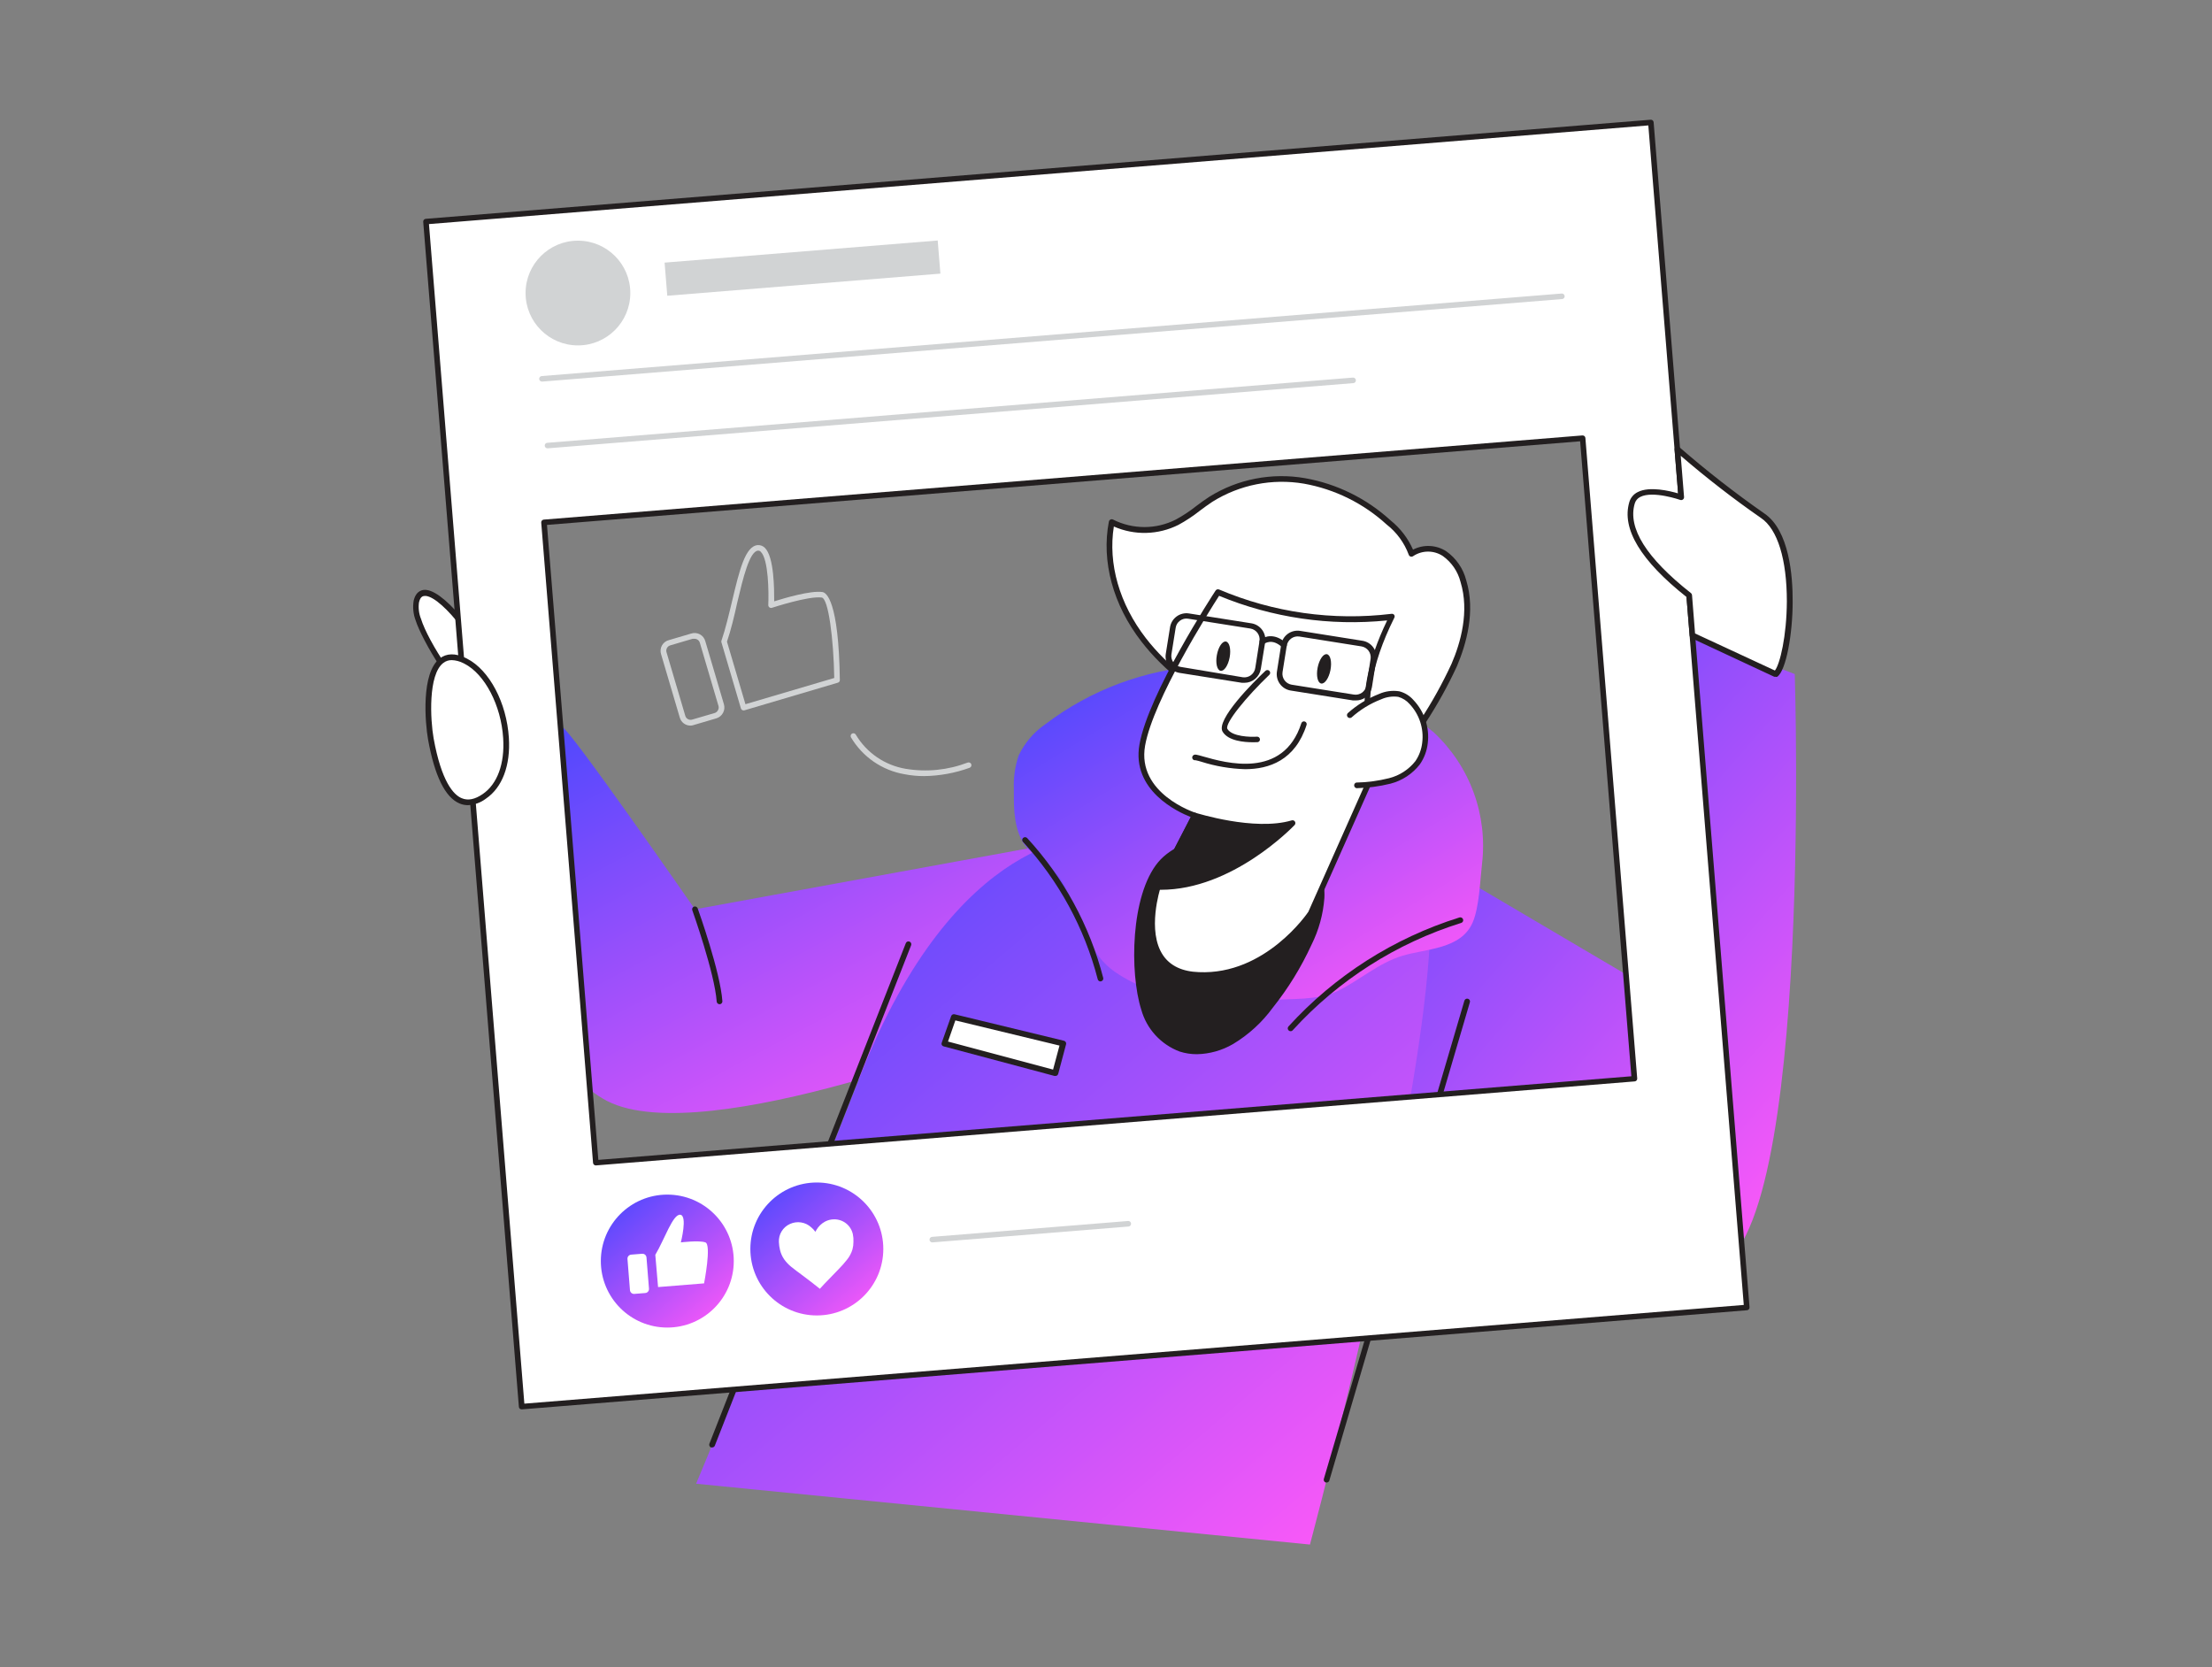 <svg width="406" height="306" viewBox="0 0 406 306" fill="none" xmlns="http://www.w3.org/2000/svg">
<rect x="0" y="0" width="406" height="306" fill="#808080" stroke="none"/>
<path d="M76.409 110.37C76.221 111.522 76.348 112.704 76.775 113.791C78.267 118.541 89.381 136.76 89.097 122.55C89.016 118.338 77.922 104.118 76.409 110.37Z" fill="white"/>
<path d="M87.29 128.386C83.555 128.386 77.292 117.079 76.308 113.923C75.851 112.744 75.721 111.464 75.932 110.218C76.389 108.36 77.587 108.188 78.277 108.279C82.093 108.695 89.574 118.754 89.655 122.55C89.736 126.346 89.046 128.122 87.564 128.366L87.29 128.386ZM76.917 110.461C76.749 111.524 76.876 112.612 77.282 113.608C78.531 117.668 84.905 127.716 87.371 127.331C87.757 127.27 88.66 126.671 88.579 122.57C88.508 119.373 81.342 109.67 78.135 109.375C77.708 109.375 77.191 109.375 76.917 110.512V110.461Z" fill="#231F20"/>
<path d="M200.432 153.568L127.555 166.895C127.555 166.895 103.936 132.862 103.195 133.502C95.958 139.592 86.63 147.154 86.63 147.154C86.63 147.154 93.522 192.95 111.477 202.096C129.433 211.241 185.451 188.748 185.451 188.748L200.432 153.568Z" fill="url(#paint0_linear)"/>
<path d="M260.094 156.238L298.41 178.822L310.59 116.612L329.418 123.717C329.418 123.717 333.042 235.682 312.468 232.992C291.894 230.302 242.585 200.888 242.585 200.888L260.094 156.238Z" fill="url(#paint1_linear)"/>
<path d="M200.432 153.569C200.432 153.569 175.565 152.259 157.802 197.66C140.04 243.061 127.768 272.324 127.768 272.324L240.433 283.489C240.433 283.489 254.024 232.739 259.901 195.072C262.875 175.99 263.88 160.268 260.124 156.197C248.929 144.119 200.432 153.569 200.432 153.569Z" fill="url(#paint2_linear)"/>
<path d="M243.488 272.1H243.336C243.203 272.06 243.092 271.97 243.025 271.848C242.959 271.727 242.943 271.584 242.981 271.451L268.782 183.663C268.822 183.531 268.913 183.419 269.034 183.353C269.156 183.286 269.299 183.27 269.432 183.308C269.498 183.327 269.56 183.358 269.614 183.401C269.668 183.444 269.713 183.497 269.746 183.558C269.779 183.618 269.8 183.685 269.807 183.754C269.814 183.822 269.807 183.892 269.787 183.958L243.986 271.755C243.95 271.857 243.882 271.946 243.793 272.008C243.703 272.07 243.597 272.102 243.488 272.1Z" fill="#231F20"/>
<path d="M130.691 265.665C130.631 265.679 130.569 265.679 130.509 265.665C130.378 265.615 130.273 265.515 130.216 265.388C130.159 265.261 130.155 265.116 130.204 264.985L166.257 173.117C166.28 173.052 166.317 172.992 166.365 172.941C166.412 172.891 166.469 172.85 166.533 172.823C166.597 172.795 166.666 172.781 166.735 172.781C166.805 172.781 166.873 172.795 166.937 172.823C167.065 172.873 167.168 172.971 167.223 173.097C167.278 173.223 167.281 173.365 167.231 173.493L131.189 265.371C131.142 265.462 131.071 265.538 130.983 265.59C130.895 265.643 130.794 265.668 130.691 265.665Z" fill="#231F20"/>
<path d="M186.09 146.707C186.09 146.088 186.09 145.489 186.09 144.91C185.993 142.786 186.293 140.663 186.973 138.648C188.075 136.345 189.762 134.371 191.865 132.923C200.17 126.612 210.15 122.888 220.559 122.215C230.943 121.574 241.336 123.31 250.949 127.29C255.388 128.939 259.508 131.343 263.129 134.395C266.403 137.435 268.914 141.203 270.459 145.395C272.004 149.587 272.539 154.084 272.02 158.522C271.665 161.567 271.523 166.51 270.284 169.342C268.112 174.274 261.697 174.102 257.363 175.432C253.029 176.761 249.629 179.857 245.61 181.846C241.986 183.653 237.074 183.247 233.085 183.552C223.341 184.303 212.703 183.947 204.665 178.395C199.173 174.609 198.219 167.555 195.144 162.105C193.398 159.06 191.084 158.156 188.82 155.944C186.557 153.731 186.1 149.955 186.09 146.707Z" fill="url(#paint3_linear)"/>
<path d="M209.963 185.125C210.424 186.796 211.273 188.336 212.441 189.618C213.608 190.9 215.061 191.889 216.682 192.504C218.258 192.933 219.905 193.037 221.522 192.81C223.14 192.583 224.694 192.03 226.091 191.185C228.859 189.484 231.271 187.264 233.196 184.648C235.997 181.133 238.355 177.288 240.22 173.199C241.539 170.592 242.326 167.749 242.534 164.835C242.63 163.398 242.407 161.957 241.88 160.617C241.354 159.276 240.537 158.068 239.489 157.081C233.744 152.127 218.276 152.229 212.967 158.583C207.994 164.551 207.872 178.507 209.963 185.125Z" fill="#231F20"/>
<path d="M219.687 193.488C218.612 193.493 217.543 193.329 216.52 193.001C214.819 192.363 213.293 191.332 212.066 189.991C210.84 188.65 209.949 187.039 209.466 185.287C207.334 178.558 207.496 164.338 212.582 158.237C214.926 155.446 219.362 153.589 224.762 153.162C230.852 152.665 236.769 154.056 239.844 156.705C240.949 157.736 241.813 158.999 242.372 160.402C242.932 161.806 243.175 163.316 243.082 164.825C242.86 167.81 242.057 170.724 240.717 173.402C238.827 177.526 236.441 181.405 233.612 184.952C231.652 187.639 229.174 189.906 226.325 191.621C224.307 192.798 222.022 193.441 219.687 193.488ZM210.46 184.973C210.898 186.564 211.704 188.03 212.813 189.252C213.922 190.474 215.303 191.417 216.845 192.007C218.351 192.411 219.923 192.506 221.467 192.286C223.011 192.066 224.494 191.536 225.827 190.728C228.561 189.079 230.938 186.901 232.821 184.323C235.588 180.839 237.923 177.032 239.773 172.985C241.06 170.437 241.833 167.661 242.047 164.815C242.14 163.454 241.93 162.09 241.431 160.821C240.933 159.552 240.158 158.41 239.164 157.476C236.292 155 230.679 153.711 224.863 154.188C219.727 154.614 215.545 156.329 213.394 158.918C208.522 164.744 208.4 178.456 210.46 184.973Z" fill="#231F20"/>
<path d="M258.926 136.05C261.677 131.421 264.783 126.915 266.904 122.043C269.026 117.171 270.091 111.619 268.579 106.655C268.068 104.607 266.845 102.808 265.128 101.58C264.222 100.984 263.158 100.672 262.074 100.683C260.989 100.694 259.932 101.027 259.038 101.641C258.211 99.36 256.763 97.356 254.856 95.856C250.527 91.919 245.177 89.281 239.418 88.243C233.449 87.201 227.305 88.397 222.163 91.603C220.072 92.963 218.205 94.648 215.992 95.805C214.132 96.756 212.072 97.252 209.983 97.252C207.894 97.252 205.834 96.756 203.974 95.805C202.493 103.478 205.142 111.355 209.841 117.414C214.541 123.474 221.128 127.889 228.04 131.452C231.643 133.467 235.568 134.841 239.642 135.512C243.863 136.188 248.182 135.21 251.7 132.781" fill="white"/>
<path d="M258.926 136.567C258.834 136.569 258.742 136.545 258.663 136.496C258.602 136.462 258.55 136.415 258.508 136.36C258.466 136.305 258.436 136.242 258.419 136.175C258.402 136.107 258.398 136.037 258.409 135.969C258.419 135.9 258.443 135.835 258.48 135.776C259.201 134.568 259.941 133.36 260.693 132.162C262.85 128.866 264.764 125.416 266.417 121.84C268.092 117.973 269.726 112.218 268.072 106.808C267.584 104.898 266.442 103.221 264.844 102.068C264.035 101.529 263.085 101.241 262.114 101.241C261.142 101.241 260.192 101.529 259.383 102.068C259.314 102.118 259.234 102.152 259.149 102.166C259.065 102.18 258.978 102.174 258.896 102.149C258.816 102.123 258.744 102.078 258.686 102.017C258.628 101.957 258.585 101.884 258.561 101.804C257.749 99.615 256.343 97.696 254.501 96.262C250.255 92.383 244.998 89.786 239.337 88.771C233.512 87.779 227.526 88.964 222.518 92.1C221.727 92.618 220.955 93.196 220.204 93.755C218.978 94.725 217.671 95.588 216.297 96.333C214.464 97.252 212.452 97.755 210.403 97.808C208.354 97.861 206.318 97.461 204.441 96.637C203.345 103.448 205.456 110.847 210.328 117.14C214.388 122.378 220.113 126.793 228.345 131.036C231.894 133.04 235.764 134.414 239.784 135.096C243.868 135.754 248.048 134.812 251.456 132.467C251.568 132.397 251.703 132.372 251.832 132.397C251.962 132.422 252.078 132.494 252.157 132.6C252.236 132.706 252.272 132.837 252.259 132.968C252.246 133.1 252.184 133.221 252.085 133.309C248.457 135.812 244.005 136.823 239.652 136.131C235.513 135.433 231.526 134.025 227.867 131.969C219.494 127.656 213.657 123.139 209.506 117.759C204.299 111.06 202.117 103.022 203.528 95.734C203.544 95.653 203.579 95.576 203.63 95.511C203.681 95.446 203.747 95.393 203.822 95.358C203.894 95.321 203.974 95.302 204.056 95.302C204.137 95.302 204.217 95.321 204.289 95.358C206.076 96.264 208.051 96.736 210.054 96.736C212.058 96.736 214.033 96.264 215.819 95.358C217.142 94.641 218.399 93.809 219.575 92.872C220.336 92.303 221.128 91.715 221.95 91.187C227.192 87.918 233.456 86.7 239.54 87.766C245.398 88.812 250.839 91.497 255.232 95.511C257.014 96.947 258.427 98.787 259.353 100.88C260.304 100.389 261.368 100.158 262.437 100.21C263.506 100.262 264.543 100.594 265.443 101.174C267.262 102.457 268.565 104.346 269.117 106.503C270.863 112.218 269.117 118.226 267.422 122.256C265.75 125.878 263.813 129.373 261.626 132.71C260.875 133.908 260.134 135.106 259.414 136.314C259.365 136.398 259.294 136.467 259.207 136.512C259.121 136.557 259.023 136.576 258.926 136.567Z" fill="#231F20"/>
<path d="M219.291 149.691L212.49 162.785C212.49 162.785 207.293 178.426 219.991 179.025C232.689 179.624 240.555 167.667 240.555 167.667L253.679 138.161C253.679 138.161 246.574 131.107 255.486 113.202C244.631 114.547 233.615 112.995 223.554 108.706C223.554 108.706 211.313 127.392 209.658 136.76C208.004 146.129 219.291 149.691 219.291 149.691Z" fill="white"/>
<path d="M220.823 179.512C220.539 179.512 220.255 179.512 219.961 179.512C216.601 179.37 214.135 178.182 212.622 175.99C209.242 171.098 211.881 162.978 212.003 162.633L218.55 149.955C216.205 149.042 207.649 145.083 209.141 136.649C210.795 127.28 222.61 109.162 223.117 108.391C223.184 108.288 223.285 108.213 223.402 108.178C223.519 108.142 223.645 108.15 223.757 108.198C233.73 112.429 244.639 113.969 255.394 112.664C255.489 112.646 255.588 112.655 255.678 112.691C255.768 112.727 255.845 112.788 255.902 112.867C255.953 112.949 255.98 113.044 255.98 113.141C255.98 113.238 255.953 113.333 255.902 113.415C251.375 122.479 251.111 128.64 251.679 132.193C251.912 134.245 252.738 136.184 254.055 137.775C254.129 137.852 254.178 137.949 254.197 138.054C254.215 138.159 254.201 138.267 254.156 138.364L241.032 167.87C240.91 168.073 233.166 179.512 220.823 179.512ZM223.757 109.355C222.041 112.014 211.668 128.417 210.176 136.852C208.613 145.662 219.311 149.153 219.453 149.184C219.525 149.21 219.591 149.251 219.647 149.303C219.702 149.355 219.747 149.418 219.778 149.488C219.81 149.556 219.827 149.631 219.827 149.706C219.827 149.782 219.81 149.857 219.778 149.925L212.977 163.018C212.977 163.018 210.42 170.915 213.505 175.381C214.825 177.289 217.017 178.324 220.032 178.426C232.313 178.984 240.058 167.474 240.139 167.352L253.09 138.232C251.872 136.77 247.061 129.544 254.603 113.872C244.105 114.937 233.508 113.385 223.757 109.355Z" fill="#231F20"/>
<path d="M232.618 123.464C232.618 123.464 223.645 132.051 224.833 134.04C226.02 136.029 230.74 135.694 230.74 135.694" fill="white"/>
<path d="M229.908 136.232C228.395 136.232 225.421 135.999 224.406 134.294C223.107 132.132 230.09 125.159 232.262 123.129C232.31 123.081 232.366 123.043 232.428 123.018C232.489 122.992 232.556 122.979 232.623 122.979C232.69 122.979 232.756 122.992 232.818 123.018C232.88 123.043 232.936 123.081 232.983 123.129C233.031 123.176 233.068 123.232 233.094 123.294C233.12 123.356 233.133 123.422 233.133 123.489C233.133 123.556 233.12 123.622 233.094 123.684C233.068 123.746 233.031 123.802 232.983 123.849C228.791 127.859 224.711 132.822 225.289 133.796C226.142 135.207 229.502 135.298 230.72 135.207C230.854 135.201 230.985 135.248 231.085 135.337C231.185 135.426 231.247 135.55 231.258 135.684C231.263 135.75 231.255 135.817 231.235 135.88C231.214 135.943 231.181 136.001 231.138 136.052C231.094 136.102 231.041 136.143 230.981 136.172C230.922 136.201 230.857 136.218 230.791 136.222C230.659 136.212 230.344 136.232 229.908 136.232Z" fill="#231F20"/>
<path d="M244.195 122.994C244.488 121.51 244.2 120.202 243.551 120.074C242.902 119.945 242.139 121.045 241.845 122.53C241.552 124.015 241.84 125.322 242.489 125.451C243.138 125.579 243.902 124.479 244.195 122.994Z" fill="#231F20"/>
<path d="M225.697 120.65C225.969 119.167 225.665 117.868 225.017 117.749C224.368 117.63 223.622 118.736 223.35 120.219C223.077 121.702 223.382 123.001 224.03 123.12C224.678 123.239 225.425 122.133 225.697 120.65Z" fill="#231F20"/>
<path d="M247.711 131.279C249.34 129.806 251.225 128.643 253.273 127.848C254.355 127.355 255.559 127.189 256.734 127.371C257.639 127.624 258.45 128.136 259.069 128.843C260.01 129.837 260.718 131.027 261.143 132.327C261.568 133.628 261.698 135.007 261.525 136.364C261.386 137.655 260.925 138.891 260.185 139.957C258.911 141.605 257.126 142.783 255.11 143.307C253.117 143.808 251.074 144.08 249.02 144.119" fill="white"/>
<path d="M248.929 144.647C248.818 144.615 248.721 144.549 248.652 144.457C248.583 144.365 248.546 144.254 248.546 144.139C248.546 144.024 248.583 143.913 248.652 143.821C248.721 143.73 248.818 143.663 248.929 143.632C250.959 143.593 252.978 143.324 254.948 142.83C256.865 142.35 258.568 141.247 259.789 139.693C260.473 138.688 260.901 137.532 261.038 136.324C261.2 135.042 261.076 133.74 260.676 132.512C260.276 131.284 259.609 130.159 258.723 129.219C258.172 128.587 257.449 128.129 256.643 127.899C255.572 127.751 254.481 127.91 253.496 128.356C251.499 129.127 249.659 130.255 248.066 131.685C247.961 131.762 247.832 131.797 247.703 131.784C247.574 131.771 247.454 131.712 247.367 131.616C247.279 131.521 247.229 131.397 247.227 131.267C247.225 131.138 247.271 131.012 247.355 130.914C249.039 129.401 250.982 128.204 253.09 127.382C254.266 126.852 255.572 126.679 256.846 126.884C257.855 127.147 258.761 127.71 259.444 128.498C260.439 129.548 261.188 130.805 261.639 132.179C262.09 133.553 262.232 135.01 262.053 136.445C261.895 137.823 261.4 139.141 260.611 140.282C259.257 142.034 257.356 143.284 255.212 143.835C253.164 144.34 251.067 144.619 248.959 144.667L248.929 144.647Z" fill="#231F20"/>
<path d="M219.291 149.691C219.291 149.691 230.1 153.162 237.226 151.061C237.226 151.061 225.756 163.13 212.49 162.785L219.291 149.691Z" fill="#231F20"/>
<path d="M213.069 163.312H212.48C212.392 163.312 212.305 163.288 212.228 163.244C212.152 163.199 212.088 163.135 212.044 163.059C212.001 162.981 211.979 162.894 211.979 162.805C211.979 162.716 212.001 162.629 212.044 162.551L218.834 149.458C218.892 149.348 218.987 149.261 219.101 149.213C219.216 149.165 219.344 149.158 219.463 149.194C219.565 149.194 230.202 152.604 237.084 150.574C237.194 150.539 237.313 150.542 237.422 150.582C237.53 150.623 237.622 150.699 237.683 150.798C237.741 150.898 237.766 151.014 237.753 151.129C237.74 151.244 237.691 151.352 237.612 151.437C237.134 151.914 226.152 163.312 213.069 163.312ZM219.555 150.32L213.353 162.257C223.3 162.135 232.212 154.969 235.48 151.985C229.228 153 221.463 150.889 219.555 150.32Z" fill="#231F20"/>
<path d="M201.985 180.131C201.865 180.131 201.749 180.09 201.657 180.014C201.564 179.938 201.501 179.832 201.477 179.715C199.047 170.326 194.341 161.681 187.775 154.543C187.726 154.495 187.686 154.437 187.66 154.373C187.633 154.31 187.619 154.241 187.619 154.172C187.619 154.103 187.633 154.035 187.66 153.971C187.686 153.908 187.726 153.85 187.775 153.802C187.875 153.707 188.008 153.654 188.145 153.654C188.283 153.654 188.416 153.707 188.516 153.802C195.218 161.084 200.019 169.909 202.492 179.492C202.507 179.559 202.509 179.629 202.496 179.696C202.484 179.764 202.458 179.829 202.42 179.887C202.382 179.944 202.333 179.994 202.276 180.032C202.219 180.071 202.154 180.097 202.087 180.111L201.985 180.131Z" fill="#231F20"/>
<path d="M236.881 189.266C236.762 189.27 236.647 189.23 236.556 189.154C236.501 189.112 236.455 189.059 236.421 188.998C236.387 188.937 236.365 188.87 236.358 188.801C236.35 188.732 236.357 188.662 236.377 188.595C236.397 188.529 236.43 188.467 236.475 188.413C244.98 179.07 255.819 172.158 267.879 168.388C268.012 168.349 268.155 168.363 268.278 168.427C268.401 168.492 268.494 168.601 268.539 168.733C268.56 168.799 268.569 168.868 268.563 168.937C268.558 169.007 268.538 169.074 268.506 169.136C268.474 169.197 268.429 169.252 268.376 169.296C268.322 169.34 268.26 169.373 268.193 169.392C256.329 173.097 245.662 179.889 237.287 189.073C237.238 189.134 237.177 189.184 237.106 189.217C237.036 189.25 236.959 189.267 236.881 189.266Z" fill="#231F20"/>
<path d="M228.436 125.321C228.274 125.331 228.111 125.331 227.949 125.321L216.51 123.504C216.113 123.442 215.733 123.303 215.391 123.094C215.049 122.885 214.751 122.61 214.515 122.286C214.28 121.961 214.11 121.593 214.017 121.203C213.924 120.813 213.909 120.409 213.972 120.013L214.754 115.12C214.881 114.324 215.319 113.61 215.972 113.137C216.624 112.663 217.438 112.467 218.235 112.593L229.674 114.4C230.07 114.461 230.451 114.601 230.793 114.81C231.135 115.019 231.433 115.294 231.668 115.618C231.904 115.943 232.074 116.31 232.167 116.7C232.26 117.091 232.275 117.495 232.212 117.891L231.42 122.753C231.307 123.467 230.943 124.117 230.395 124.587C229.846 125.058 229.148 125.318 228.426 125.321H228.436ZM228.111 124.306C228.377 124.343 228.648 124.327 228.908 124.258C229.168 124.19 229.412 124.071 229.625 123.907C229.838 123.744 230.017 123.54 230.151 123.307C230.285 123.074 230.371 122.817 230.405 122.55L231.176 117.658C231.253 117.134 231.122 116.601 230.811 116.172C230.5 115.744 230.034 115.454 229.512 115.364L218.073 113.557C217.815 113.513 217.55 113.521 217.295 113.582C217.04 113.643 216.801 113.756 216.591 113.912C216.377 114.064 216.195 114.257 216.057 114.48C215.92 114.703 215.828 114.952 215.789 115.212L215.007 120.114C214.934 120.636 215.066 121.167 215.377 121.593C215.688 122.019 216.152 122.308 216.672 122.398L228.111 124.306Z" fill="#231F20"/>
<path d="M248.827 128.559C248.665 128.574 248.502 128.574 248.34 128.559L236.901 126.742C236.105 126.615 235.391 126.177 234.917 125.524C234.443 124.871 234.248 124.057 234.374 123.261L235.145 118.368C235.202 117.966 235.339 117.579 235.549 117.23C235.758 116.881 236.035 116.578 236.363 116.338C236.687 116.102 237.055 115.931 237.445 115.837C237.835 115.743 238.24 115.727 238.637 115.79L250.076 117.607C250.872 117.734 251.586 118.172 252.059 118.825C252.533 119.478 252.729 120.292 252.603 121.088L251.832 125.991C251.774 126.393 251.637 126.78 251.428 127.129C251.219 127.478 250.942 127.781 250.614 128.021C250.089 128.383 249.464 128.571 248.827 128.559ZM248.502 127.483C249.027 127.564 249.563 127.437 249.994 127.128C250.423 126.813 250.711 126.343 250.796 125.818L251.568 120.926C251.641 120.404 251.509 119.873 251.198 119.447C250.887 119.021 250.423 118.732 249.903 118.642L238.464 116.825C237.942 116.752 237.411 116.884 236.985 117.195C236.559 117.506 236.27 117.97 236.18 118.49L235.399 123.382C235.325 123.905 235.458 124.435 235.768 124.861C236.079 125.288 236.544 125.576 237.063 125.666L248.502 127.483Z" fill="#231F20"/>
<path d="M235.663 118.927C235.597 118.929 235.531 118.917 235.47 118.893C235.409 118.868 235.354 118.831 235.307 118.785C233.47 117.059 232.08 118.135 232.019 118.186C231.966 118.229 231.904 118.261 231.839 118.28C231.773 118.299 231.704 118.305 231.637 118.297C231.569 118.29 231.503 118.269 231.443 118.236C231.383 118.203 231.331 118.158 231.288 118.105C231.244 118.052 231.211 117.991 231.191 117.925C231.171 117.859 231.164 117.79 231.172 117.722C231.18 117.653 231.201 117.587 231.235 117.527C231.269 117.468 231.314 117.415 231.369 117.374C232.11 116.775 234.029 116.146 236.018 118.023C236.097 118.094 236.152 118.187 236.176 118.29C236.201 118.392 236.193 118.5 236.155 118.599C236.116 118.697 236.048 118.781 235.96 118.84C235.872 118.898 235.768 118.929 235.663 118.927Z" fill="#231F20"/>
<path d="M228.517 141.175C225.812 141.095 223.13 140.64 220.549 139.825C220.183 139.706 219.81 139.608 219.433 139.531C219.334 139.55 219.231 139.54 219.138 139.502C219.044 139.464 218.963 139.4 218.905 139.318C218.831 139.205 218.805 139.067 218.831 138.934C218.858 138.801 218.935 138.684 219.047 138.607C219.331 138.415 219.626 138.496 220.834 138.841C224.894 139.998 235.521 143.073 238.85 132.751C238.869 132.687 238.902 132.627 238.945 132.576C238.988 132.525 239.041 132.483 239.1 132.452C239.16 132.422 239.225 132.404 239.292 132.4C239.359 132.395 239.426 132.404 239.489 132.426C239.552 132.446 239.611 132.478 239.661 132.52C239.711 132.562 239.753 132.614 239.783 132.673C239.813 132.731 239.832 132.795 239.837 132.861C239.842 132.927 239.835 132.993 239.814 133.055C237.723 139.551 232.943 141.175 228.517 141.175Z" fill="#231F20"/>
<path d="M78.155 40.67L95.775 258.164L320.608 239.976L303.008 22.471L78.155 40.67ZM299.963 197.995L109.326 213.423L99.846 95.876L290.483 80.448L299.963 197.995Z" fill="white"/>
<path d="M95.775 258.672C95.644 258.68 95.514 258.64 95.41 258.56C95.308 258.469 95.246 258.341 95.237 258.205L77.678 40.711C77.672 40.644 77.68 40.577 77.701 40.513C77.721 40.449 77.754 40.39 77.797 40.34C77.841 40.288 77.894 40.247 77.954 40.216C78.013 40.186 78.078 40.168 78.145 40.163L302.967 21.974C303.1 21.962 303.233 22.004 303.335 22.09C303.438 22.175 303.503 22.298 303.515 22.43L321.116 239.935C321.121 240.002 321.113 240.069 321.093 240.132C321.072 240.196 321.04 240.255 320.996 240.306C320.953 240.357 320.9 240.399 320.84 240.429C320.78 240.46 320.715 240.478 320.649 240.483L95.816 258.672H95.775ZM78.734 41.127L96.242 257.626L320.06 239.509L302.541 23.019L78.734 41.127ZM109.356 213.9C109.236 213.902 109.12 213.858 109.031 213.778C108.98 213.736 108.937 213.683 108.905 213.624C108.874 213.565 108.855 213.5 108.849 213.433L99.338 95.916C99.332 95.85 99.34 95.783 99.361 95.719C99.381 95.655 99.414 95.596 99.457 95.545C99.501 95.494 99.554 95.453 99.614 95.422C99.673 95.392 99.738 95.374 99.805 95.368L290.442 79.92C290.578 79.911 290.713 79.954 290.818 80.042C290.918 80.13 290.979 80.254 290.99 80.387L300.501 197.934C300.506 198.001 300.499 198.068 300.478 198.132C300.458 198.195 300.425 198.254 300.382 198.305C300.338 198.356 300.285 198.398 300.225 198.428C300.166 198.459 300.101 198.477 300.034 198.482L109.397 213.9H109.356ZM100.394 96.343L109.823 212.885L299.425 197.538L290.026 80.996L100.394 96.343Z" fill="#231F20"/>
<path d="M106.078 63.396C111.386 63.396 115.69 59.093 115.69 53.784C115.69 48.475 111.386 44.172 106.078 44.172C100.769 44.172 96.466 48.475 96.466 53.784C96.466 59.093 100.769 63.396 106.078 63.396Z" fill="#D1D3D4"/>
<path d="M99.47 70.034C99.335 70.034 99.206 69.981 99.111 69.885C99.016 69.79 98.963 69.661 98.963 69.526C98.963 69.392 99.016 69.263 99.111 69.168C99.206 69.072 99.335 69.019 99.47 69.019L286.636 53.875C286.703 53.87 286.77 53.878 286.833 53.898C286.897 53.919 286.956 53.952 287.007 53.995C287.058 54.038 287.099 54.091 287.13 54.151C287.16 54.211 287.179 54.275 287.184 54.342C287.189 54.409 287.182 54.476 287.161 54.539C287.14 54.603 287.108 54.662 287.064 54.713C287.021 54.764 286.968 54.806 286.908 54.836C286.849 54.866 286.784 54.885 286.717 54.89L99.551 70.034H99.47Z" fill="#D1D3D4"/>
<path d="M100.485 82.285C100.35 82.285 100.221 82.232 100.126 82.136C100.031 82.041 99.978 81.912 99.978 81.778C99.978 81.643 100.031 81.514 100.126 81.419C100.221 81.324 100.35 81.27 100.485 81.27L248.32 69.303C248.454 69.295 248.586 69.339 248.688 69.426C248.791 69.513 248.855 69.636 248.868 69.77C248.873 69.837 248.866 69.904 248.845 69.968C248.825 70.031 248.792 70.09 248.748 70.141C248.705 70.192 248.652 70.234 248.592 70.264C248.533 70.295 248.468 70.313 248.401 70.318L100.536 82.285H100.485Z" fill="#D1D3D4"/>
<path d="M122.48 243.66C129.218 243.66 134.68 238.198 134.68 231.46C134.68 224.722 129.218 219.259 122.48 219.259C115.742 219.259 110.28 224.722 110.28 231.46C110.28 238.198 115.742 243.66 122.48 243.66Z" fill="url(#paint4_linear)"/>
<path d="M149.926 241.437C156.664 241.437 162.126 235.975 162.126 229.237C162.126 222.499 156.664 217.036 149.926 217.036C143.188 217.036 137.725 222.499 137.725 229.237C137.725 235.975 143.188 241.437 149.926 241.437Z" fill="url(#paint5_linear)"/>
<path d="M117.86 230.115L115.85 230.276C115.441 230.309 115.136 230.667 115.169 231.076L115.627 236.801C115.66 237.21 116.018 237.515 116.427 237.483L118.437 237.322C118.846 237.289 119.151 236.931 119.118 236.522L118.66 230.797C118.628 230.388 118.269 230.083 117.86 230.115Z" fill="white"/>
<path d="M120.277 230.313L120.785 236.23L129.23 235.55C129.23 235.55 130.62 228.445 129.473 228.029C128.326 227.613 124.967 228.029 124.967 228.029C124.967 228.029 126.225 223.116 124.865 222.954C123.505 222.791 121.973 227.471 120.277 230.313Z" fill="white"/>
<path d="M149.662 226.08L149.834 225.766C150.213 225.111 150.764 224.574 151.428 224.213C151.943 223.938 152.519 223.795 153.103 223.796C153.898 223.786 154.674 224.05 155.298 224.543C155.923 225.037 156.359 225.73 156.533 226.506C156.631 226.973 156.669 227.451 156.645 227.927C156.648 228.387 156.59 228.844 156.472 229.288C156.266 229.992 155.921 230.648 155.457 231.216C154.996 231.802 154.501 232.362 153.976 232.891C153.082 233.814 152.179 234.738 151.286 235.672C151.022 235.946 150.778 236.23 150.514 236.514V236.565L150.291 236.393C149.276 235.581 148.261 234.809 147.246 234.048C146.566 233.551 145.876 233.033 145.216 232.505C144.741 232.118 144.318 231.671 143.957 231.175C143.582 230.647 143.313 230.051 143.166 229.42C143.053 228.95 142.985 228.471 142.963 227.988C142.923 227.292 143.095 226.599 143.458 226.003C143.82 225.406 144.356 224.934 144.993 224.649C145.63 224.355 146.34 224.256 147.034 224.365C147.727 224.473 148.373 224.784 148.89 225.258C149.163 225.483 149.405 225.742 149.611 226.029L149.662 226.08Z" fill="white"/>
<path d="M172.111 44.142L121.982 48.201L122.475 54.282L172.604 50.222L172.111 44.142Z" fill="#D1D3D4"/>
<path d="M171.109 228.029C170.983 228.027 170.862 227.978 170.77 227.891C170.678 227.805 170.621 227.688 170.611 227.562C170.604 227.496 170.611 227.429 170.63 227.365C170.649 227.302 170.681 227.243 170.724 227.191C170.766 227.14 170.819 227.098 170.878 227.068C170.937 227.037 171.002 227.019 171.068 227.014L207.06 224.101C207.126 224.095 207.193 224.103 207.256 224.124C207.319 224.144 207.377 224.177 207.427 224.221C207.478 224.264 207.518 224.317 207.548 224.377C207.577 224.437 207.594 224.501 207.598 224.568C207.609 224.701 207.568 224.833 207.482 224.936C207.397 225.038 207.274 225.103 207.141 225.116L171.139 228.029H171.109Z" fill="#D1D3D4"/>
<path d="M325.876 123.687C328.413 122.012 331.103 99.753 323.521 94.638C318.089 90.857 312.861 86.792 307.86 82.457L308.57 91.288C308.57 91.288 300.653 88.487 299.537 92.303C298.42 96.119 300.176 101.55 310.032 109.294L310.62 116.643L325.876 123.687Z" fill="white"/>
<path d="M325.876 124.215C325.802 124.23 325.726 124.23 325.653 124.215L310.428 117.11C310.343 117.07 310.271 117.008 310.218 116.932C310.164 116.855 310.132 116.766 310.123 116.673L309.545 109.568C301.14 102.91 297.608 97.053 299.049 92.161C299.164 91.761 299.361 91.39 299.629 91.072C299.896 90.753 300.228 90.495 300.602 90.314C302.754 89.207 306.429 90.09 308.012 90.557L307.352 82.498C307.345 82.394 307.368 82.29 307.42 82.199C307.472 82.108 307.549 82.035 307.643 81.988C307.736 81.941 307.841 81.923 307.945 81.936C308.049 81.95 308.146 81.993 308.225 82.062C313.21 86.395 318.42 90.461 323.836 94.242C328.413 97.338 329.063 105.711 329.033 110.482C329.033 116.227 327.855 123.119 326.18 124.225C326.08 124.249 325.975 124.245 325.876 124.215ZM311.118 116.267L325.774 123.068C326.698 121.911 327.936 116.744 327.967 110.38C327.967 102.717 326.282 97.135 323.227 95.074C318.119 91.527 313.2 87.715 308.489 83.655L309.098 91.217C309.104 91.304 309.088 91.391 309.053 91.471C309.017 91.55 308.963 91.62 308.895 91.674C308.826 91.729 308.744 91.765 308.657 91.779C308.57 91.793 308.481 91.785 308.398 91.755C308.398 91.755 303.404 90.009 301.059 91.207C300.814 91.327 300.596 91.498 300.421 91.707C300.247 91.917 300.118 92.162 300.044 92.425C298.725 96.911 302.196 102.433 310.367 108.858C310.423 108.902 310.469 108.957 310.502 109.02C310.535 109.083 310.555 109.152 310.56 109.223L311.118 116.267Z" fill="#231F20"/>
<path d="M85.483 121.352L85.219 121.22C77.475 117.637 78.348 131.523 79.069 135.593C79.87 140.018 82.286 150.676 88.894 146.179C96.11 141.267 92.791 125.077 85.483 121.352Z" fill="white"/>
<path d="M85.9 147.783C85.366 147.785 84.837 147.678 84.347 147.468C81.707 146.362 79.759 142.393 78.561 135.684C78.023 132.639 77.262 123.504 80.713 120.855C81.941 119.901 83.534 119.84 85.433 120.743L85.717 120.885C89.838 122.986 92.994 129.005 93.4 135.42C93.725 140.495 92.182 144.555 89.188 146.585C88.24 147.311 87.092 147.729 85.9 147.783ZM82.925 121.159C82.356 121.148 81.8 121.334 81.352 121.687C78.561 123.839 78.977 132.071 79.586 135.501C81.007 143.398 83.23 145.895 84.752 146.504C85.889 146.981 87.148 146.737 88.599 145.743C91.279 143.916 92.659 140.181 92.355 135.481C91.979 129.472 88.985 123.727 85.25 121.819L85.006 121.697C84.359 121.372 83.65 121.188 82.925 121.159Z" fill="#231F20"/>
<path d="M132.072 184.313C131.939 184.313 131.81 184.263 131.712 184.173C131.614 184.082 131.554 183.958 131.544 183.826C131.179 178.619 127.108 167.18 127.068 167.068C127.044 167.003 127.033 166.935 127.036 166.866C127.038 166.797 127.055 166.729 127.084 166.667C127.114 166.604 127.155 166.549 127.206 166.502C127.257 166.456 127.317 166.421 127.382 166.398C127.513 166.355 127.656 166.363 127.78 166.422C127.905 166.48 128.002 166.585 128.052 166.713C128.225 167.19 132.214 178.395 132.589 183.755C132.595 183.823 132.587 183.893 132.565 183.958C132.543 184.024 132.509 184.084 132.463 184.136C132.418 184.188 132.363 184.231 132.301 184.261C132.239 184.291 132.171 184.309 132.102 184.313H132.072Z" fill="#231F20"/>
<path d="M195.124 191.519L175.027 186.657L173.321 191.519L193.682 196.95L195.124 191.519Z" fill="white"/>
<path d="M193.682 197.477H193.54L173.179 192.047C173.11 192.028 173.045 191.994 172.99 191.949C172.934 191.903 172.888 191.847 172.854 191.783C172.824 191.718 172.809 191.647 172.809 191.575C172.809 191.503 172.824 191.432 172.854 191.367L174.58 186.495C174.624 186.373 174.711 186.271 174.826 186.209C174.94 186.148 175.073 186.13 175.199 186.16L195.286 191.022C195.354 191.037 195.418 191.067 195.474 191.109C195.53 191.151 195.577 191.204 195.611 191.266C195.65 191.323 195.676 191.388 195.687 191.456C195.697 191.525 195.692 191.595 195.672 191.661L194.23 197.092C194.192 197.226 194.105 197.342 193.987 197.416C193.892 197.463 193.787 197.484 193.682 197.477ZM174.001 191.164L193.286 196.31L194.464 191.905L175.351 187.287L174.001 191.164Z" fill="#231F20"/>
<path d="M126.794 133.177C126.337 133.193 125.888 133.055 125.519 132.784C125.151 132.513 124.885 132.126 124.764 131.685L121.343 120.094C121.254 119.825 121.222 119.541 121.249 119.26C121.276 118.978 121.361 118.706 121.5 118.459C121.639 118.212 121.827 117.998 122.054 117.828C122.28 117.659 122.539 117.538 122.815 117.475L126.875 116.277C127.136 116.194 127.411 116.164 127.684 116.19C127.957 116.215 128.222 116.296 128.463 116.427C128.704 116.558 128.916 116.736 129.086 116.951C129.256 117.166 129.381 117.414 129.453 117.678L132.874 129.269C133.028 129.797 132.967 130.364 132.705 130.847C132.443 131.33 132 131.69 131.473 131.848L127.413 133.045C127.215 133.121 127.006 133.166 126.794 133.177ZM127.433 117.242C127.332 117.226 127.23 117.226 127.129 117.242L123.069 118.439C122.931 118.473 122.802 118.534 122.69 118.62C122.577 118.707 122.484 118.815 122.416 118.939C122.348 119.064 122.307 119.201 122.295 119.342C122.284 119.483 122.302 119.625 122.348 119.759L125.769 131.34C125.802 131.478 125.864 131.607 125.95 131.719C126.036 131.832 126.145 131.925 126.269 131.993C126.393 132.06 126.53 132.102 126.671 132.113C126.812 132.125 126.954 132.107 127.088 132.061L131.148 130.873C131.283 130.835 131.409 130.769 131.517 130.68C131.625 130.591 131.714 130.481 131.777 130.355C131.847 130.235 131.891 130.102 131.906 129.964C131.922 129.826 131.909 129.686 131.869 129.554L128.448 117.962C128.383 117.747 128.248 117.559 128.064 117.428C127.88 117.298 127.658 117.232 127.433 117.242Z" fill="#D1D3D4"/>
<path d="M136.477 130.386C136.392 130.386 136.308 130.366 136.233 130.325C136.174 130.294 136.122 130.251 136.08 130.198C136.038 130.146 136.007 130.085 135.99 130.021L132.417 117.902C132.381 117.803 132.381 117.695 132.417 117.597C133.158 115.435 133.767 112.847 134.366 110.35C135.716 104.676 136.781 100.2 139.096 100.048C139.336 100.035 139.576 100.074 139.8 100.162C140.024 100.249 140.227 100.383 140.395 100.555C142.1 102.25 142.1 108.188 142.1 110.37C143.907 109.802 148.779 108.34 150.951 108.665C151.651 108.756 153.945 110.208 154.148 124.814C154.15 124.924 154.115 125.032 154.049 125.12C153.983 125.208 153.889 125.272 153.783 125.301L136.619 130.376L136.477 130.386ZM133.432 117.77L136.822 129.249L153.123 124.438C153.001 117.333 152.057 109.842 150.819 109.67C148.423 109.345 141.795 111.527 141.684 111.558C141.605 111.582 141.522 111.587 141.441 111.573C141.361 111.559 141.284 111.525 141.219 111.476C141.153 111.426 141.101 111.362 141.065 111.288C141.029 111.214 141.012 111.132 141.014 111.05C141.115 108.807 141.065 102.677 139.644 101.286C139.582 101.212 139.504 101.153 139.416 101.114C139.328 101.076 139.232 101.058 139.136 101.063C137.563 101.164 136.375 106.138 135.32 110.583C134.782 113.05 134.173 115.597 133.432 117.77Z" fill="#D1D3D4"/>
<path d="M169.617 142.444C168.404 142.448 167.193 142.333 166.003 142.099C163.974 141.749 162.046 140.962 160.351 139.793C158.657 138.624 157.236 137.101 156.188 135.329C156.156 135.27 156.136 135.206 156.129 135.14C156.122 135.073 156.128 135.006 156.147 134.942C156.166 134.878 156.197 134.818 156.239 134.766C156.281 134.714 156.333 134.671 156.391 134.639C156.45 134.607 156.514 134.587 156.581 134.58C156.647 134.572 156.714 134.578 156.778 134.597C156.842 134.616 156.902 134.647 156.954 134.689C157.006 134.731 157.049 134.783 157.081 134.842C158.059 136.485 159.383 137.897 160.96 138.978C162.537 140.059 164.331 140.785 166.216 141.104C170.053 141.748 173.993 141.352 177.625 139.957C177.753 139.913 177.893 139.921 178.015 139.98C178.137 140.039 178.23 140.144 178.275 140.272C178.319 140.4 178.311 140.54 178.252 140.662C178.193 140.784 178.088 140.877 177.96 140.922C175.283 141.892 172.463 142.406 169.617 142.444Z" fill="#D1D3D4"/>
<defs>
<linearGradient id="paint0_linear" x1="86.63" y1="133.493" x2="139.051" y2="231.959" gradientUnits="userSpaceOnUse">
<stop stop-color="#4347FE"/>
<stop offset="1" stop-color="#FF59F8"/>
</linearGradient>
<linearGradient id="paint1_linear" x1="242.585" y1="116.612" x2="345.572" y2="206.613" gradientUnits="userSpaceOnUse">
<stop stop-color="#4347FE"/>
<stop offset="1" stop-color="#FF59F8"/>
</linearGradient>
<linearGradient id="paint2_linear" x1="127.768" y1="150.051" x2="245.257" y2="288.72" gradientUnits="userSpaceOnUse">
<stop stop-color="#4347FE"/>
<stop offset="1" stop-color="#FF59F8"/>
</linearGradient>
<linearGradient id="paint3_linear" x1="186.072" y1="122.085" x2="235.22" y2="202.181" gradientUnits="userSpaceOnUse">
<stop stop-color="#4347FE"/>
<stop offset="1" stop-color="#FF59F8"/>
</linearGradient>
<linearGradient id="paint4_linear" x1="110.28" y1="219.259" x2="131.799" y2="244.403" gradientUnits="userSpaceOnUse">
<stop stop-color="#4347FE"/>
<stop offset="1" stop-color="#FF59F8"/>
</linearGradient>
<linearGradient id="paint5_linear" x1="137.725" y1="217.036" x2="159.244" y2="242.18" gradientUnits="userSpaceOnUse">
<stop stop-color="#4347FE"/>
<stop offset="1" stop-color="#FF59F8"/>
</linearGradient>
</defs>
</svg>
